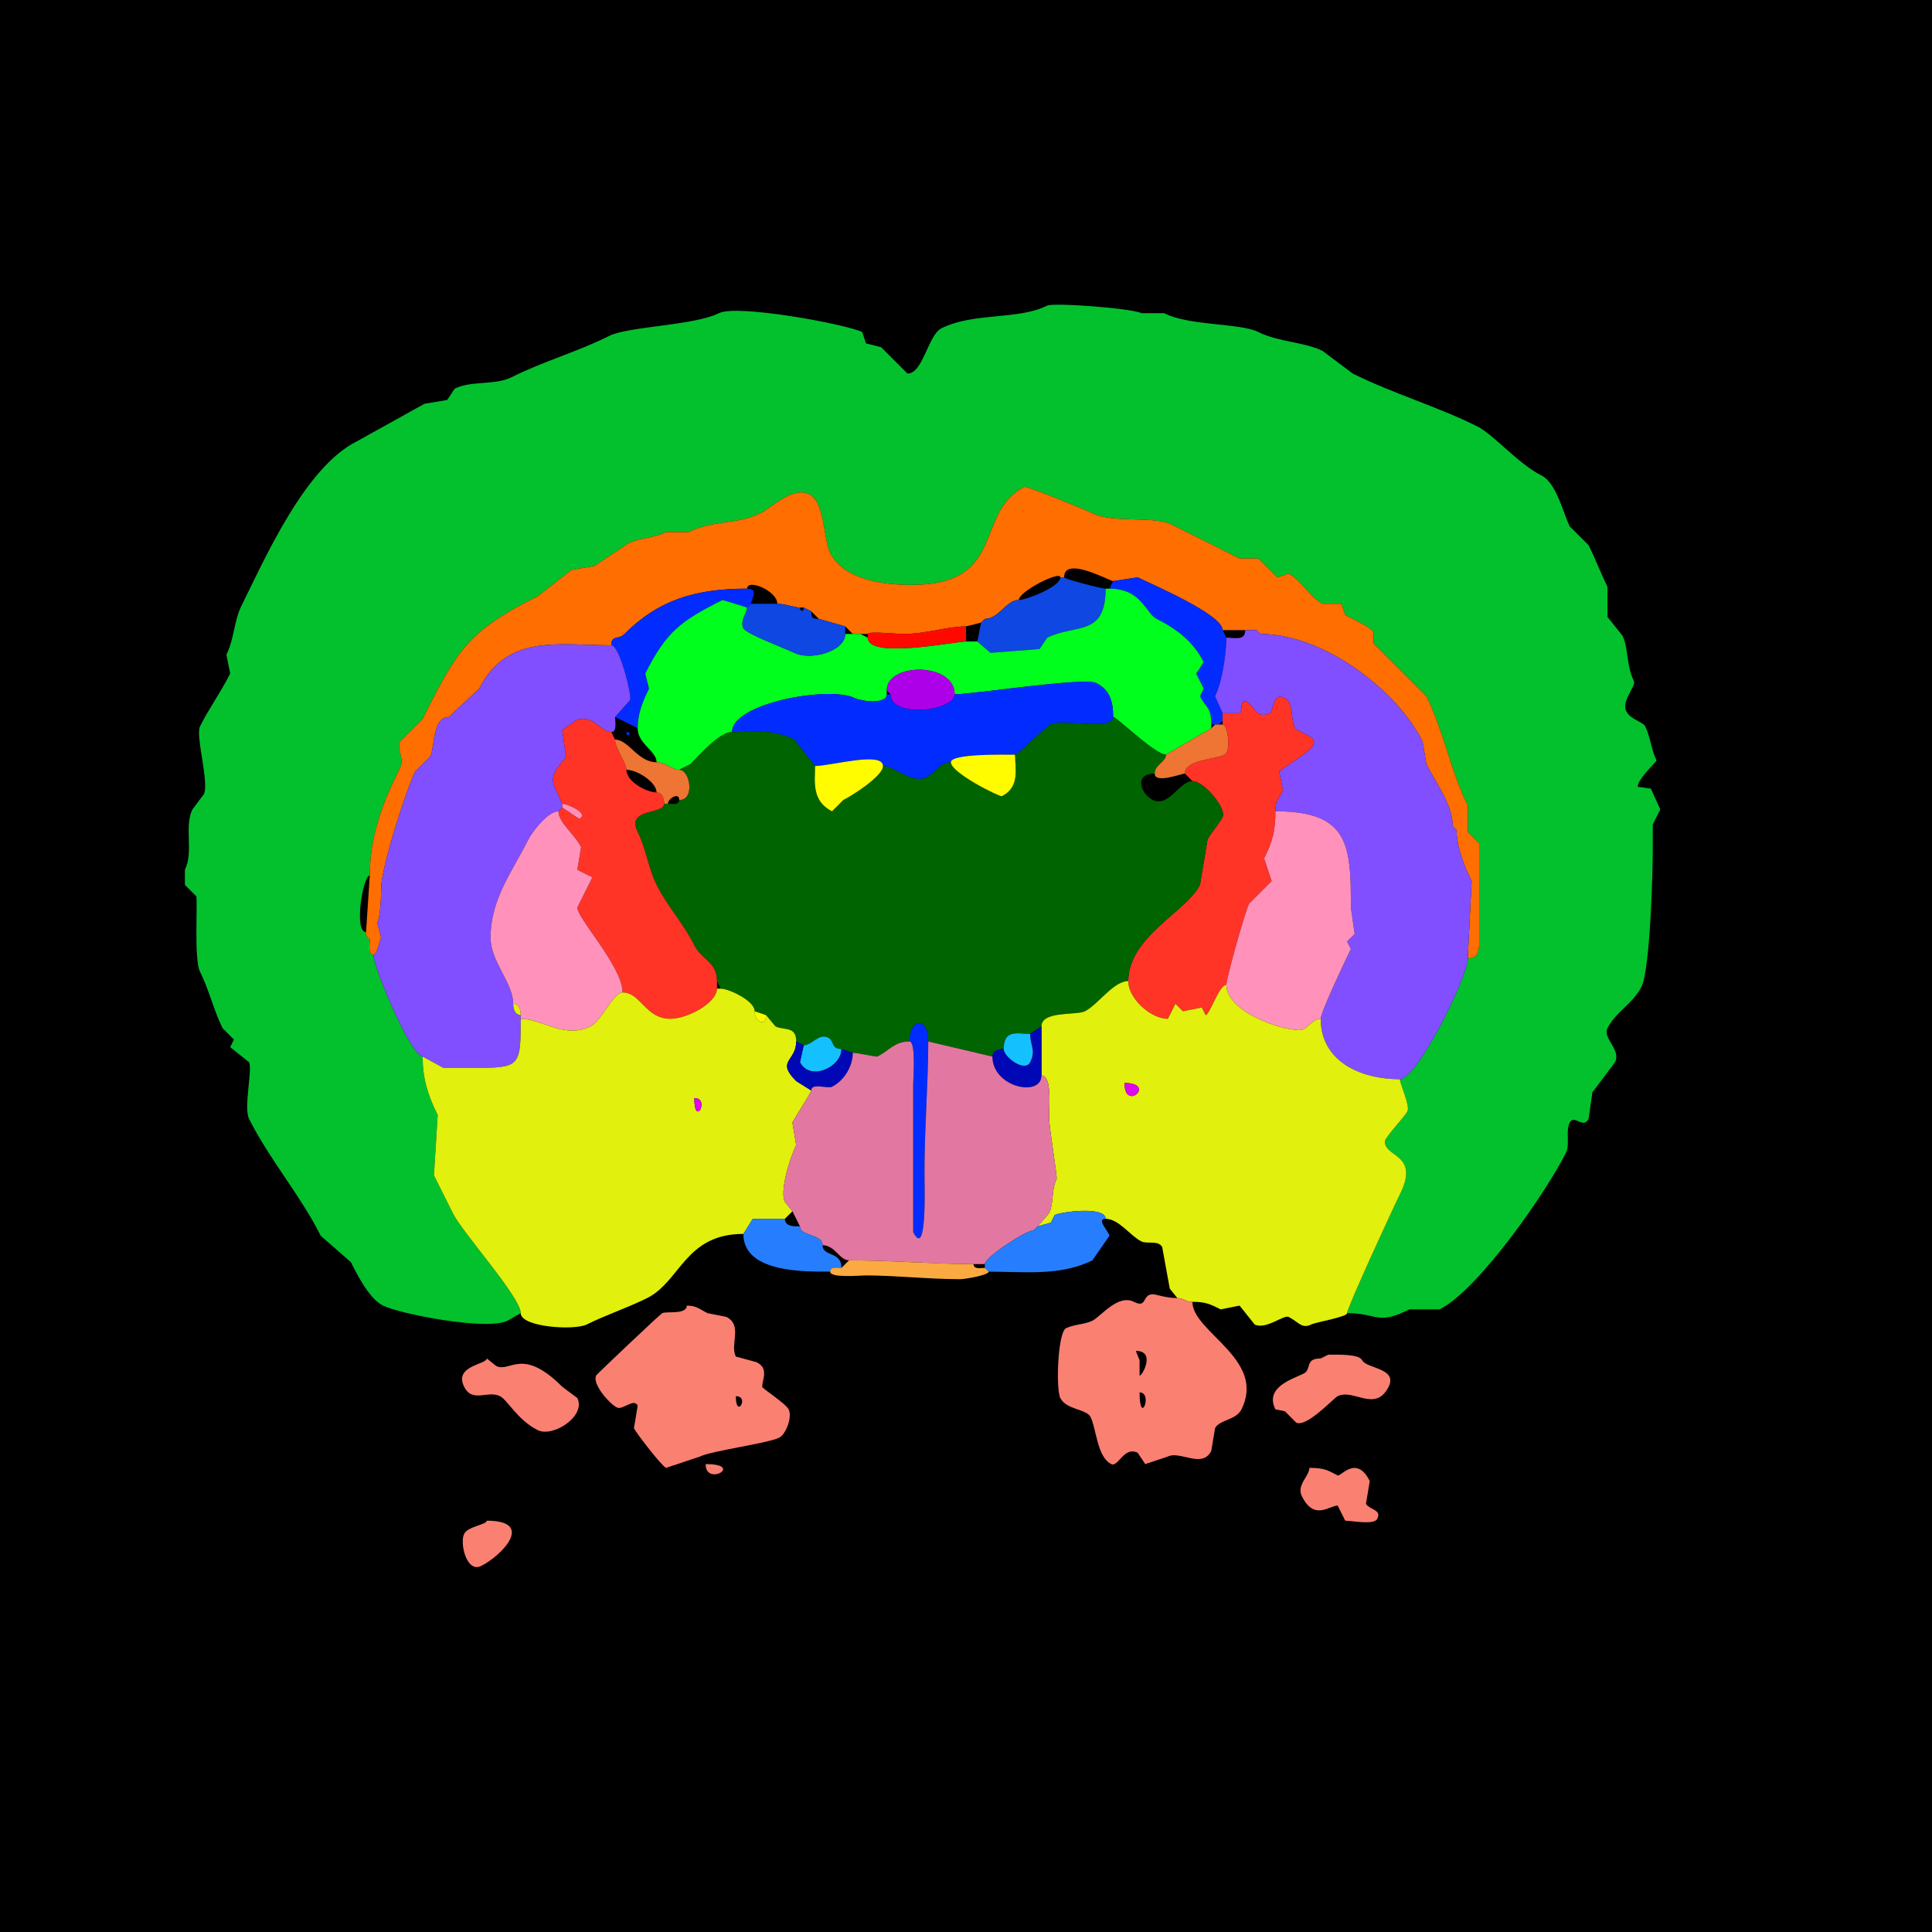 <svg xmlns="http://www.w3.org/2000/svg" xmlns:xlink="http://www.w3.org/1999/xlink" height="512" width="512">
<g>
<rect width="512" height="512" fill="#000000"  stroke-width="0" /> 
<path  fill="#03C12D" stroke-width="0" stroke="#03C12D" d = " M138 348 L134.5,350 C129.001,352.75 105.816,348.158 101.5,346 97.833,344.166 94.574,337.648 93,334.5 L85,327.5 C79.61,316.72 71.373,307.246 66,296.5 64.52,293.54 66.969,283.437 66,281.5 L61,277.5 L62,275.5 L59,272.5 C56.631,267.761 55.427,262.353 53,257.5 51.344,254.188 52.452,238.403 52,237.5 L49,234.5 L49,230.5 C51.368,225.764 48.735,219.03 51,214.5 L54,210.5 C55.526,207.448 51.747,195.006 53,192.5 55.397,187.705 58.544,183.412 61,178.5 L60,173.5 C62.055,169.39 62.027,164.447 64,160.5 70.025,148.45 80.723,123.888 94.5,117 L112.5,107 L118.5,106 L120.5,103 C124.881,100.809 131.208,102.146 135.5,100 143.998,95.751 153.041,93.229 161.5,89 166.532,86.484 183.932,86.284 190.5,83 195.407,80.546 224.446,85.973 228.5,88 L229.5,91 L233.5,92 L240.5,99 C244.648,99 245.913,88.793 249.5,87 258.079,82.711 269.77,84.865 277.5,81 279.21,80.145 299.844,81.672 302.5,83 L308.5,83 C315.42,86.46 328.595,85.548 333.5,88 338.773,90.637 345.82,90.66 350.5,93 L358.5,99 C368.988,104.244 380.999,107.75 391.5,113 395.819,115.16 402.36,122.93 408.5,126 412.502,128.001 414.265,136.029 416,139.5 L421,144.5 C422.727,147.954 424.203,151.906 426,155.5 L426,163.5 L430,168.5 C431.536,171.571 430.966,176.432 433,180.5 433.658,181.817 429.594,185.688 431,188.5 432.102,190.703 435.389,191.279 436,192.5 437.34,195.179 437.595,198.69 439,201.5 439.131,201.761 434,206.389 434,208.5 L437.5,209 L440,214.5 L438,218.5 L438,225.5 C438,231.167 437.307,256.886 435,261.5 432.735,266.029 428.203,268.093 426,272.5 424.664,275.172 429.673,278.155 428,281.5 L422,289.5 L421,296.5 C419.569,299.362 417.158,295.185 416,297.5 414.835,299.831 416.12,303.259 415,305.5 409.865,315.771 391.888,341.806 381.5,347 L373.5,347 C364.878,351.311 365.227,348 357,348 357,346.556 369.332,319.836 371,316.5 376.369,305.761 367,306.822 367,302.5 367,301.475 372.317,295.866 373,294.5 373.736,293.027 371,287.252 371,286 375.548,286 389,258.835 389,254 392.214,254 392,250.998 392,248.5 392,248.5 392,223.5 392,223.5 392,223.5 389,220.5 389,220.5 389,220.5 389,213.5 389,213.5 384.402,204.304 382.599,193.699 378,184.5 378,184.5 364,170.5 364,170.5 364,170.5 364,167.5 364,167.5 363.387,166.275 357.624,163.562 356.5,163 356.5,163 355.5,160 355.5,160 355.5,160 350.5,160 350.5,160 347.183,158.342 344.787,153.644 341.5,152 341.5,152 338.5,153 338.5,153 338.5,153 333.5,148 333.5,148 333.5,148 328.5,148 328.5,148 323.212,145.356 316.489,141.994 310.5,139 305.835,136.667 294.892,138.696 289.5,136 287.784,135.142 272.049,128.725 271.5,129 258.062,135.719 267.024,155 241.5,155 234.682,155 223.669,153.839 220,146.5 218.204,142.908 218.627,133.064 214.5,131 210.109,128.805 204.695,134.402 201.5,136 195.42,139.04 188.922,137.789 182.5,141 182.5,141 176.5,141 176.5,141 173.317,142.591 169.507,142.497 166.5,144 166.5,144 157.5,150 157.5,150 157.5,150 151.5,151 151.5,151 151.5,151 142.5,158 142.5,158 124.029,167.236 121.161,172.179 112,190.5 112,190.5 106,196.5 106,196.5 105.012,198.475 107.282,200.935 106,203.5 101.568,212.364 98,221.35 98,232 96.175,232 93.704,247 97,247 97,247 97,248 97,248 97,248 98,249 98,249 98,250.145 97.421,253 99,253 99,256.695 109.031,280 112,280 112,285.546 113.255,290.01 116,295.5 116,295.5 115,311.5 115,311.5 115,311.5 120,321.5 120,321.5 122.681,326.861 138,343.781 138,348  Z"/>

<path  fill="#FF6E00" stroke-width="0" stroke="#FF6E00" d = " M98 249 C98,250.145 97.421,253 99,253 99.918,253 100.548,249.405 101,248.5 101,248.5 100,244.5 100,244.5 100.766,242.968 101,238.378 101,235.5 101,229.742 107.846,208.808 110,204.5 110,204.5 114,200.5 114,200.5 115.324,197.851 114.513,190 119,190 119,190 120,189 120,189 120,189 127,182.5 127,182.5 134.291,167.918 148.139,171 162,171 162,168.215 163.876,169.624 165.5,168 174.583,158.917 184.44,156 198,156 198,153.243 206,156.585 206,160 208.124,160 210.436,161 212,161 212,161 213,161 213,161 213,161 215,162 215,162 215,162 217,164 217,164 217,164 224,166 224,166 224,166 226,168 226,168 226,168 228,168 228,168 228,168 230,168 230,168 230,167.225 237.441,168 239.5,168 245.388,168 251.091,166 256,166 256,166 260,165 260,165 260,165 261,164 261,164 264.712,164 266.653,159 270,159 270,156.727 281,151.152 281,153 281,153 282,153 282,153 282,147.16 294.092,154 295,154 295,154 301.5,153 301.5,153 305.459,154.979 324,162.831 324,167 324,167 330,167 330,167 330,167 333,167 333,167 333,167 334,168 334,168 350.704,168 370.15,182.801 377,196.5 377,196.5 378,202.5 378,202.5 380.432,207.364 385,213.314 385,219 385,219 386,220 386,220 386,224.386 388.131,229.763 390,233.5 390.01,233.521 389,252.883 389,254 392.214,254 392,250.998 392,248.5 392,248.5 392,223.5 392,223.5 392,223.5 389,220.5 389,220.5 389,220.5 389,213.5 389,213.5 384.402,204.304 382.599,193.699 378,184.5 378,184.5 364,170.5 364,170.5 364,170.5 364,167.5 364,167.5 363.387,166.275 357.624,163.562 356.5,163 356.5,163 355.5,160 355.5,160 355.5,160 350.5,160 350.5,160 347.183,158.342 344.787,153.644 341.5,152 341.5,152 338.5,153 338.5,153 338.5,153 333.5,148 333.5,148 333.5,148 328.5,148 328.5,148 323.212,145.356 316.489,141.994 310.5,139 305.835,136.667 294.892,138.696 289.5,136 287.784,135.142 272.049,128.725 271.5,129 258.062,135.719 267.024,155 241.5,155 234.682,155 223.669,153.839 220,146.5 218.204,142.908 218.627,133.064 214.5,131 210.109,128.805 204.695,134.402 201.5,136 195.42,139.04 188.922,137.789 182.5,141 182.5,141 176.5,141 176.5,141 173.317,142.591 169.507,142.497 166.5,144 166.5,144 157.5,150 157.5,150 157.5,150 151.5,151 151.5,151 151.5,151 142.5,158 142.5,158 124.029,167.236 121.161,172.179 112,190.5 112,190.5 106,196.5 106,196.5 105.012,198.475 107.282,200.935 106,203.5 101.568,212.364 98,221.35 98,232 98,232 97,247 97,247 97,247 97,248 97,248 97,248 98,249 98,249  Z"/>

<path  fill="#0E47E2" stroke-width="0" stroke="#0E47E2" d = " M260 165 L259,170 C259,170 262.5,173 262.5,173 262.5,173 275.5,172 275.5,172 275.5,172 277.5,169 277.5,169 284.957,165.271 293,168.867 293,156 291.876,156 282,153.426 282,153 282,153 281,153 281,153 281,155.506 271.94,159 270,159 266.653,159 264.712,164 261,164 261,164 260,165 260,165  Z"/>

<path  fill="#022CFF" stroke-width="0" stroke="#022CFF" d = " M322 192 L323,192 C323,192 324,191 324,191 324,191 324,189 324,189 324,189 322,184.5 322,184.5 324.029,180.441 325,172.553 325,169 325,169 324,167 324,167 324,162.831 305.459,154.979 301.5,153 301.5,153 295,154 295,154 295,154 294,156 294,156 302.585,156 303.598,162.549 306.5,164 311.711,166.605 316.226,169.952 319,175.5 319,175.5 317,178.5 317,178.5 317,178.5 319,182.5 319,182.5 319,182.5 318,184.5 318,184.5 319.634,187.768 321,187.205 321,192 321,192 322,192 322,192  Z"/>

<path  fill="#022CFF" stroke-width="0" stroke="#022CFF" d = " M163 190 L169,193 C169,189.434 170.092,186.316 172,182.5 172,182.5 171,178.5 171,178.5 176.553,167.395 180.545,164.478 191.5,159 191.5,159 198,161 198,161 198,161 199,160 199,160 199,158.996 201.31,156 198,156 184.44,156 174.583,158.917 165.5,168 163.876,169.624 162,168.215 162,171 164.245,171 167.498,184.504 167,185.5 167,185.5 163,190 163,190  Z"/>

<path  fill="#00FF1D" stroke-width="0" stroke="#00FF1D" d = " M174 202 C176.483,202 178.026,204 180,204 180,204 183,202.5 183,202.5 185.463,200.037 190.603,194 194,194 194,186.283 219.89,181.695 226.5,185 228.144,185.822 235,186.788 235,184 235,184 235,183 235,183 235,175.467 253,175.488 253,184 257.677,184 287.336,179.418 290.5,181 294.15,182.825 295,186 295,190 295.89,190 306.104,200 309,200 309,200 321,193 321,193 321,193 321,192 321,192 321,187.205 319.634,187.768 318,184.5 318,184.5 319,182.5 319,182.5 319,182.5 317,178.5 317,178.5 317,178.5 319,175.5 319,175.5 316.226,169.952 311.711,166.605 306.5,164 303.598,162.549 302.585,156 294,156 294,156 293,156 293,156 293,168.867 284.957,165.271 277.5,169 277.5,169 275.5,172 275.5,172 275.5,172 262.5,173 262.5,173 262.5,173 259,170 259,170 259,170 256,170 256,170 253.055,170 230,174.756 230,169 230,169 228,168 228,168 228,168 226,168 226,168 226,168 224,168 224,168 224,172.572 214.855,175.178 210.5,173 208.439,171.97 197.751,168.003 197,166.5 196.022,164.544 198,162.423 198,161 198,161 191.5,159 191.5,159 180.545,164.478 176.553,167.395 171,178.5 171,178.5 172,182.5 172,182.5 170.092,186.316 169,189.434 169,193 169,197.236 174,198.938 174,202  Z"/>

<path  fill="#0E47E2" stroke-width="0" stroke="#0E47E2" d = " M224 166 L224,168 C224,172.572 214.855,175.178 210.5,173 208.439,171.97 197.751,168.003 197,166.5 196.022,164.544 198,162.423 198,161 198,161 199,160 199,160 199,160 206,160 206,160 208.124,160 210.436,161 212,161 212,162.186 213,162.186 213,161 213,161 215,162 215,162 215,163.747 215.253,164 217,164 217,164 224,166 224,166  Z"/>

<path  fill="#FF0800" stroke-width="0" stroke="#FF0800" d = " M230 169 C230,174.756 253.055,170 256,170 256,170 256,166 256,166 251.091,166 245.388,168 239.5,168 237.441,168 230,167.225 230,168 230,168 230,169 230,169  Z"/>

<path  fill="#814FFF" stroke-width="0" stroke="#814FFF" d = " M350 270 C350,280.828 359.856,286 371,286 375.548,286 389,258.835 389,254 389,252.883 390.01,233.521 390,233.5 388.131,229.763 386,224.386 386,220 386,220 385,219 385,219 385,213.314 380.432,207.364 378,202.5 378,202.5 377,196.5 377,196.5 370.15,182.801 350.704,168 334,168 334,168 333,167 333,167 333,167 330,167 330,167 330,169.868 327.312,169 325,169 325,172.553 324.029,180.441 322,184.5 322,184.5 324,189 324,189 324,189 328.5,189 328.5,189 329.453,188.524 328.414,184.957 330.5,186 332.149,186.824 332.962,190.769 336.5,189 337.695,188.403 337.078,183.289 340.5,185 342.79,186.145 342.063,190.626 343,192.5 344.09,194.679 349.351,194.797 348,197.5 347.085,199.331 339.284,203.931 339,204.5 339,204.5 340,209.5 340,209.5 338.76,211.98 338,211.937 338,215 357.596,215 358,224.084 358,240.5 358,240.5 359,247.5 359,247.5 359,247.5 357,249.5 357,249.5 357,249.5 358,251.5 358,251.5 356.806,253.888 350,268.21 350,270  Z"/>

<path  fill="#814FFF" stroke-width="0" stroke="#814FFF" d = " M138 270 C138,282.909 137.828,283 125,283 L117.5,283 L112,280 C109.031,280 99,256.695 99,253 99.918,253 100.548,249.405 101,248.5 101,248.5 100,244.5 100,244.5 100.766,242.968 101,238.378 101,235.5 101,229.742 107.846,208.808 110,204.5 110,204.5 114,200.5 114,200.5 115.324,197.851 114.513,190 119,190 119,190 120,189 120,189 120,189 127,182.5 127,182.5 134.291,167.918 148.139,171 162,171 164.245,171 167.498,184.504 167,185.5 167,185.5 163,190 163,190 163,191.145 163.579,194 162,194 159.22,194 156.732,188.884 152.5,191 152.5,191 149,193.5 149,193.5 149,193.5 150,200.5 150,200.5 149.166,202.168 145.26,205.021 147,208.5 147,208.5 149,213 149,213 149,213 149,214 149,214 149,214 148,215 148,215 145.085,215 140.891,220.717 140,222.5 135.736,231.028 130,238.271 130,248.5 130,254.893 136,260.465 136,266 136,267.238 136.423,269 138,269 138,269 138,270 138,270  Z"/>

<path  fill="#AE00E8" stroke-width="0" stroke="#AE00E8" d = " M236 184 C236,190.419 253,188.423 253,184 253,175.488 235,175.467 235,183 235,183 236,184 236,184  Z"/>

<path  fill="#022CFF" stroke-width="0" stroke="#022CFF" d = " M216 203 C220.147,203 234,199.03 234,203 237.103,203 241.705,207.898 245.5,206 247.837,204.831 249.173,202 252,202 252,199.674 266.078,200 269,200 269.825,200 276.586,192.957 278.5,192 281.724,190.388 295,193.774 295,190 295,186 294.15,182.825 290.5,181 287.336,179.418 257.677,184 253,184 253,188.423 236,190.419 236,184 236,184 235,184 235,184 235,186.788 228.144,185.822 226.5,185 219.89,181.695 194,186.283 194,194 199.642,194 204.719,193.109 210.5,196 210.5,196 216,203 216,203  Z"/>

<path  fill="#FF3427" stroke-width="0" stroke="#FF3427" d = " M299 260 C299,264.622 304.962,270 309.5,270 L311.5,266 L313.5,268 L318.5,267 L319.5,269 C320.579,269 323.058,261 325,261 325,259.134 329.999,241.503 331,239.5 331,239.5 337,233.5 337,233.5 337,233.5 335,227.5 335,227.5 337.164,223.172 338,220.328 338,215 338,211.937 338.76,211.98 340,209.5 340,209.5 339,204.5 339,204.5 339.284,203.931 347.085,199.331 348,197.5 349.351,194.797 344.09,194.679 343,192.5 342.063,190.626 342.79,186.145 340.5,185 337.078,183.289 337.695,188.403 336.5,189 332.962,190.769 332.149,186.824 330.5,186 328.414,184.957 329.453,188.524 328.5,189 328.5,189 324,189 324,189 324,189 324,191 324,191 324,191 324,192 324,192 325.395,192 326.309,199.096 324.5,200 321.859,201.321 314,201.347 314,205 314,205 316,207 316,207 319.085,207 325.103,214.295 324,216.5 322.891,218.718 321.067,220.367 320,222.5 320,222.5 318,234.5 318,234.5 314.492,241.516 299,248.288 299,260  Z"/>

<path  fill="#006400" stroke-width="0" stroke="#006400" d = " M266 278 C264.762,278 263,278.423 263,280 263,280 246,276 246,276 246,269.157 241,269.969 241,276 237.037,276 235.718,278.391 232.5,280 232.237,280.131 227.302,279 226,279 226,279 223,278 223,278 220.185,278 221.095,275.797 219.5,275 216.921,273.71 215.268,277 213,277 213,277 211,276 211,276 211,271.817 207.822,273.161 205.5,272 205.5,272 203,269 203,269 203,269 200,268 200,268 200,265.18 193.103,262 191,262 191,262 190,260 190,260 190,254.882 185.959,254.417 184,250.5 181.195,244.89 176.752,240.004 174,234.5 171.835,230.169 171.211,224.923 169,220.5 165.766,214.033 176,215.948 176,213 176,213 177,213 177,213 178.048,213 180,213.473 180,212 184.268,212 182.842,204 180,204 180,204 183,202.5 183,202.5 185.463,200.037 190.603,194 194,194 199.642,194 204.719,193.109 210.5,196 210.5,196 216,203 216,203 216,207.014 215.007,212.253 220.5,215 220.5,215 223.5,212 223.5,212 226.005,210.748 234,205.647 234,203 237.103,203 241.705,207.898 245.5,206 247.837,204.831 249.173,202 252,202 252,204.864 265.011,211.245 265.5,211 270.383,208.558 269,203.583 269,200 269.825,200 276.586,192.957 278.5,192 281.724,190.388 295,193.774 295,190 295.89,190 306.104,200 309,200 309,201.947 306,202.636 306,205 300.386,205 302.307,210.403 305.5,212 309.666,214.083 312.575,207 316,207 319.085,207 325.103,214.295 324,216.5 322.891,218.718 321.067,220.367 320,222.5 320,222.5 318,234.5 318,234.5 314.492,241.516 299,248.288 299,260 295.043,260 290.976,266.262 287.5,268 285.236,269.132 276,267.822 276,272 276,272 273,274 273,274 269.738,274 266,272.635 266,278  Z"/>

<path  fill="#FF3427" stroke-width="0" stroke="#FF3427" d = " M190 262 C190,264.554 186.436,267.032 184.5,268 171.531,274.484 171.13,263 165,263 165,256.22 153,243.425 153,240.5 153,240.5 157,232.5 157,232.5 157,232.5 153,230.5 153,230.5 153,230.5 154,224.5 154,224.5 152.268,221.037 148,217.985 148,215 148,215 149,214 149,214 149,214 153.5,217 153.5,217 156.338,215.581 150.302,213 149,213 149,213 147,208.5 147,208.5 145.26,205.021 149.166,202.168 150,200.5 150,200.5 149,193.5 149,193.5 149,193.5 152.5,191 152.5,191 156.732,188.884 159.22,194 162,194 162,194 163,196 163,196 163,198.377 166,202.054 166,204 166,207.147 171.371,210 174,210 175.577,210 176,211.762 176,213 176,215.948 165.766,214.033 169,220.5 171.211,224.923 171.835,230.169 174,234.5 176.752,240.004 181.195,244.89 184,250.5 185.959,254.417 190,254.882 190,260 190,260 190,262 190,262  Z"/>

<path  fill="#EE7533" stroke-width="0" stroke="#EE7533" d = " M306 205 C306,207.798 313.178,205 314,205 314,201.347 321.859,201.321 324.5,200 326.309,199.096 325.395,192 324,192 324,192 323,192 323,192 323,192 322,192 322,192 322,192 321,193 321,193 321,193 309,200 309,200 309,201.947 306,202.636 306,205  Z"/>

<path  fill="#022CFF" stroke-width="0" stroke="#022CFF" d = " M166 194 C166,195.93 167.93,194 166,194  Z"/>

<path  fill="#EE7533" stroke-width="0" stroke="#EE7533" d = " M176 213 L177,213 C177,211.652 180,209.784 180,212 184.268,212 182.842,204 180,204 178.026,204 176.483,202 174,202 168.986,202 166.617,196 163,196 163,198.377 166,202.054 166,204 168.911,204 174,207.337 174,210 175.577,210 176,211.762 176,213  Z"/>

<path  fill="#FFFC00" stroke-width="0" stroke="#FFFC00" d = " M269 200 C266.078,200 252,199.674 252,202 252,204.864 265.011,211.245 265.5,211 270.383,208.558 269,203.583 269,200  Z"/>

<path  fill="#FFFC00" stroke-width="0" stroke="#FFFC00" d = " M216 203 C220.147,203 234,199.03 234,203 234,205.647 226.005,210.748 223.5,212 223.5,212 220.5,215 220.5,215 215.007,212.253 216,207.014 216,203  Z"/>

<path  fill="#FF91BA" stroke-width="0" stroke="#FF91BA" d = " M149 213 C150.302,213 156.338,215.581 153.5,217 L149,214 C149,214 149,213 149,213  Z"/>

<path  fill="#FF91BA" stroke-width="0" stroke="#FF91BA" d = " M138 269 L138,270 C143.629,270 149.668,275.416 156.5,272 159.417,270.542 162.59,263 165,263 165,256.22 153,243.425 153,240.5 153,240.5 157,232.5 157,232.5 157,232.5 153,230.5 153,230.5 153,230.5 154,224.5 154,224.5 152.268,221.037 148,217.985 148,215 145.085,215 140.891,220.717 140,222.5 135.736,231.028 130,238.271 130,248.5 130,254.893 136,260.465 136,266 137.577,266 138,267.762 138,269  Z"/>

<path  fill="#FF91BA" stroke-width="0" stroke="#FF91BA" d = " M325 261 C325,267.914 338.92,273 344.5,273 346.415,273 347.698,270 350,270 350,268.21 356.806,253.888 358,251.5 358,251.5 357,249.5 357,249.5 357,249.5 359,247.5 359,247.5 359,247.5 358,240.5 358,240.5 358,224.084 357.596,215 338,215 338,220.328 337.164,223.172 335,227.5 335,227.5 337,233.5 337,233.5 337,233.5 331,239.5 331,239.5 329.999,241.503 325,259.134 325,261  Z"/>

<path  fill="#03C12D" stroke-width="0" stroke="#03C12D" d = " M385 219 L386,220 C386,220 385,219 385,219  Z"/>

<path  fill-rule="evenodd" fill="#E1F00D" stroke-width="0" stroke="#E1F00D" d = " M298 287 C298,294.793 306.606,287 298,287  M316 345 C319.474,345 320.691,345.595 323.5,347 L328.5,346 L332.5,351 C335.433,352.467 340.231,348.366 341.5,349 344.053,350.276 344.978,352.261 347.5,351 348.733,350.383 357,349.007 357,348 357,346.556 369.332,319.836 371,316.5 376.369,305.761 367,306.822 367,302.5 367,301.475 372.317,295.866 373,294.5 373.736,293.027 371,287.252 371,286 359.856,286 350,280.828 350,270 347.698,270 346.415,273 344.5,273 338.92,273 325,267.914 325,261 323.058,261 320.579,269 319.5,269 319.5,269 318.5,267 318.5,267 318.5,267 313.5,268 313.5,268 313.5,268 311.5,266 311.5,266 311.5,266 309.5,270 309.5,270 304.962,270 299,264.622 299,260 295.043,260 290.976,266.262 287.5,268 285.236,269.132 276,267.822 276,272 276,275.559 276,281.441 276,285 278.896,285 278,293.797 278,296 278,298.794 280.285,311.93 280,312.5 278.577,315.345 279.324,318.852 278,321.5 278,321.5 275,325 275,325 275,325 278.5,324 278.5,324 278.5,324 279.5,322 279.5,322 281.296,321.102 293,319.604 293,323 296.501,323 299.519,327.509 302.5,329 303.973,329.736 307.057,328.615 308,330.5 308,330.5 310,341.5 310,341.5 310,341.5 312,344 312,344 313.674,344 314.326,345 316,345  Z"/>

<path  fill-rule="evenodd" fill="#E1F00D" stroke-width="0" stroke="#E1F00D" d = " M184 291 C184,298.975 188.275,291 184,291  M197 327 C181.557,327 180.364,339.568 171.5,344 166.292,346.604 160.62,348.44 155.5,351 152.216,352.642 138,351.723 138,348 138,343.781 122.681,326.861 120,321.5 120,321.5 115,311.5 115,311.5 115,311.5 116,295.5 116,295.5 113.255,290.01 112,285.546 112,280 112,280 117.5,283 117.5,283 117.5,283 125,283 125,283 137.828,283 138,282.909 138,270 143.629,270 149.668,275.416 156.5,272 159.417,270.542 162.59,263 165,263 171.13,263 171.531,274.484 184.5,268 186.436,267.032 190,264.554 190,262 190,262 191,262 191,262 193.103,262 200,265.18 200,268 200,270.969 203,272.137 203,269 203,269 205.5,272 205.5,272 207.822,273.161 211,271.817 211,276 211,281.352 205.544,281.044 211,286.5 211,286.5 215,289 215,289 215,289.463 210.767,295.966 210,297.5 210,297.5 211,303.5 211,303.5 209.243,307.014 206.615,315.729 208,318.5 208,318.5 210,321 210,321 210,321 208,323 208,323 208,323 199.5,323 199.5,323 199.5,323 197,327 197,327  Z"/>

<path  fill="#E1F00D" stroke-width="0" stroke="#E1F00D" d = " M136 266 C137.577,266 138,267.762 138,269 136.423,269 136,267.238 136,266  Z"/>

<path  fill="#FFFC00" stroke-width="0" stroke="#FFFC00" d = " M200 268 L203,269 C203,272.137 200,270.969 200,268  Z"/>

<path  fill="#022CFF" stroke-width="0" stroke="#022CFF" d = " M241 276 C242.777,276 242,285.717 242,287.5 L242,326.5 C245.707,333.913 245,314.498 245,310.5 245,299.092 246,286.735 246,276 246,269.157 241,269.969 241,276  Z"/>

<path  fill="#0008B6" stroke-width="0" stroke="#0008B6" d = " M263 280 C263,288.22 276,290.871 276,285 276,281.441 276,275.559 276,272 276,272 273,274 273,274 273,277.111 274.599,278.302 273,281.5 271.607,284.285 266,280.127 266,278 264.762,278 263,278.423 263,280  Z"/>

<path  fill="#15C0FF" stroke-width="0" stroke="#15C0FF" d = " M273 274 C269.738,274 266,272.635 266,278 266,280.127 271.607,284.285 273,281.5 274.599,278.302 273,277.111 273,274  Z"/>

<path  fill="#15C0FF" stroke-width="0" stroke="#15C0FF" d = " M213 277 C215.268,277 216.921,273.71 219.5,275 221.095,275.797 220.185,278 223,278 223,282.893 214.585,286.67 212,281.5 212,281.5 213,277 213,277  Z"/>

<path  fill="#0008B6" stroke-width="0" stroke="#0008B6" d = " M226 279 C226,282.631 223.661,286.419 220.5,288 219.262,288.619 215,286.856 215,289 215,289 211,286.5 211,286.5 205.544,281.044 211,281.352 211,276 211,276 213,277 213,277 213,277 212,281.5 212,281.5 214.585,286.67 223,282.893 223,278 223,278 226,279 226,279  Z"/>

<path  fill="#E278A1" stroke-width="0" stroke="#E278A1" d = " M258 335 L261,335 C261,333.134 272.044,326 274,326 274,326 275,325 275,325 275,325 278,321.5 278,321.5 279.324,318.852 278.577,315.345 280,312.5 280.285,311.93 278,298.794 278,296 278,293.797 278.896,285 276,285 276,290.871 263,288.22 263,280 263,280 246,276 246,276 246,286.735 245,299.092 245,310.5 245,314.498 245.707,333.913 242,326.5 242,326.5 242,287.5 242,287.5 242,285.717 242.777,276 241,276 237.037,276 235.718,278.391 232.5,280 232.237,280.131 227.302,279 226,279 226,282.631 223.661,286.419 220.5,288 219.262,288.619 215,286.856 215,289 215,289.463 210.767,295.966 210,297.5 210,297.5 211,303.5 211,303.5 209.243,307.014 206.615,315.729 208,318.5 208,318.5 210,321 210,321 210,321 212,325 212,325 212,327.619 218,327.001 218,330 221.313,330 222.49,334 225,334 235.954,334 247.7,335 258,335  Z"/>

<path  fill="#DE07ED" stroke-width="0" stroke="#DE07ED" d = " M298 287 C298,294.793 306.606,287 298,287  Z"/>

<path  fill="#DE07ED" stroke-width="0" stroke="#DE07ED" d = " M184 291 C184,298.975 188.275,291 184,291  Z"/>

<path  fill="#267EFF" stroke-width="0" stroke="#267EFF" d = " M261 336 L262,337 C271.392,337 281.029,338.235 289.5,334 289.5,334 294,327.5 294,327.5 294,326.518 290.346,323 293,323 293,319.604 281.296,321.102 279.5,322 279.5,322 278.5,324 278.5,324 278.5,324 275,325 275,325 275,325 274,326 274,326 272.044,326 261,333.134 261,335 261,335 261,336 261,336  Z"/>

<path  fill="#267EFF" stroke-width="0" stroke="#267EFF" d = " M223 336 C221.952,336 220,335.527 220,337 213.29,337 197,337.349 197,327 197,327 199.5,323 199.5,323 199.5,323 208,323 208,323 208,325.109 210.535,325 212,325 212,327.619 218,327.001 218,330 218,333.141 223,331.51 223,336  Z"/>

<path  fill="#E1F00D" stroke-width="0" stroke="#E1F00D" d = " M275 325 L274,326 C274,326 275,325 275,325  Z"/>

<path  fill="#FAAA40" stroke-width="0" stroke="#FAAA40" d = " M220 337 C220,338.758 227.884,338 229.5,338 237.267,338 246.122,339 254.5,339 255.615,339 262,337.954 262,337 262,337 261,336 261,336 259.952,336 258,336.473 258,335 247.7,335 235.954,334 225,334 225,334 223,336 223,336 221.952,336 220,335.527 220,337  Z"/>

<path  fill-rule="evenodd" fill="#FA8072" stroke-width="0" stroke="#FA8072" d = " M302 369 C302,378.241 305.649,369 302,369  M301 358 L302,360.5 L302,364.5 C302.341,365.183 306.612,358 301,358  M312 344 C313.674,344 314.326,345 316,345 316,353.039 335.647,360.207 329,373.5 327.55,376.399 323.141,376.218 322,378.5 322,378.5 321,384.5 321,384.5 318.606,389.287 312.736,384.382 309.5,386 309.5,386 303.5,388 303.5,388 303.5,388 301.5,385 301.5,385 297.86,383.18 296.321,388.911 294.5,388 290.703,386.101 290.578,378.656 289,375.5 287.951,373.402 282.554,373.607 281,370.5 279.773,368.046 280.315,353.092 282.5,352 284.615,350.942 287.461,351.019 289.5,350 291.771,348.864 296.246,342.873 300.5,345 304.118,346.809 302.575,343 305.5,343 306.482,343 308.913,344 312,344  Z"/>

<path  fill-rule="evenodd" fill="#FA8072" stroke-width="0" stroke="#FA8072" d = " M195 370 C195,376.254 198.784,370 195,370  M182 346 C182,348.459 176.613,347.444 175.5,348 174.911,348.294 158.177,364.147 158,364.5 156.858,366.784 161.523,372.011 163.5,373 165.052,373.776 167.959,370.418 169,372.5 L168,378.5 C168.69,379.881 175.226,388.363 176.5,389 L185.5,386 C188.565,384.467 203.508,382.496 206.5,381 208.28,380.11 210.013,375.526 209,373.5 208.19,371.879 202,368.002 202,367.5 202,365.534 203.841,362.671 200.5,361 L195,359.5 C193.385,356.269 196.884,351.192 192.5,349 L187.5,348 C185.416,346.958 184.592,346 182,346  Z"/>

<path  fill="#FA8072" stroke-width="0" stroke="#FA8072" d = " M352 359 L350,360 C345.69,360 347.683,362.908 345.5,364 342.513,365.494 335.062,367.623 338,373.5 L340.5,374 L343.5,377 C346.257,378.379 353.366,370.567 354.5,370 358.677,367.911 364.515,374.47 368,367.5 370.472,362.556 362.097,362.693 361,360.5 360.175,358.851 355.227,359 352,359  Z"/>

<path  fill="#FA8072" stroke-width="0" stroke="#FA8072" d = " M129 360 C129,361.598 120.204,361.909 123,367.5 125.197,371.895 129.255,368.378 132.5,370 134.508,371.004 137.147,376.324 142.5,379 146.555,381.027 155.379,375.258 153,370.5 L149,367.5 C138.315,356.815 135.201,363.85 131.5,362 L129,360  Z"/>

<path  fill="#FA8072" stroke-width="0" stroke="#FA8072" d = " M187 388 C187,394.101 197.429,388 187,388  Z"/>

<path  fill="#FA8072" stroke-width="0" stroke="#FA8072" d = " M347 389 C347,391.203 343.535,393.569 345,396.5 348.316,403.131 352.19,399 354.5,399 L356.5,403 C358.324,403 364.144,404.211 365,402.5 366.249,400.002 362.796,400.092 362,398.5 L363,392.5 C359.465,385.43 355.296,391.398 354.5,391 351.921,389.71 351.129,389 347,389  Z"/>

<path  fill="#FA8072" stroke-width="0" stroke="#FA8072" d = " M129 403 C129,404.076 124.02,404.46 123,406.5 121.795,408.911 123.639,416.93 127.5,415 133.04,412.23 141.869,403 129,403  Z"/>

</g>
</svg>
